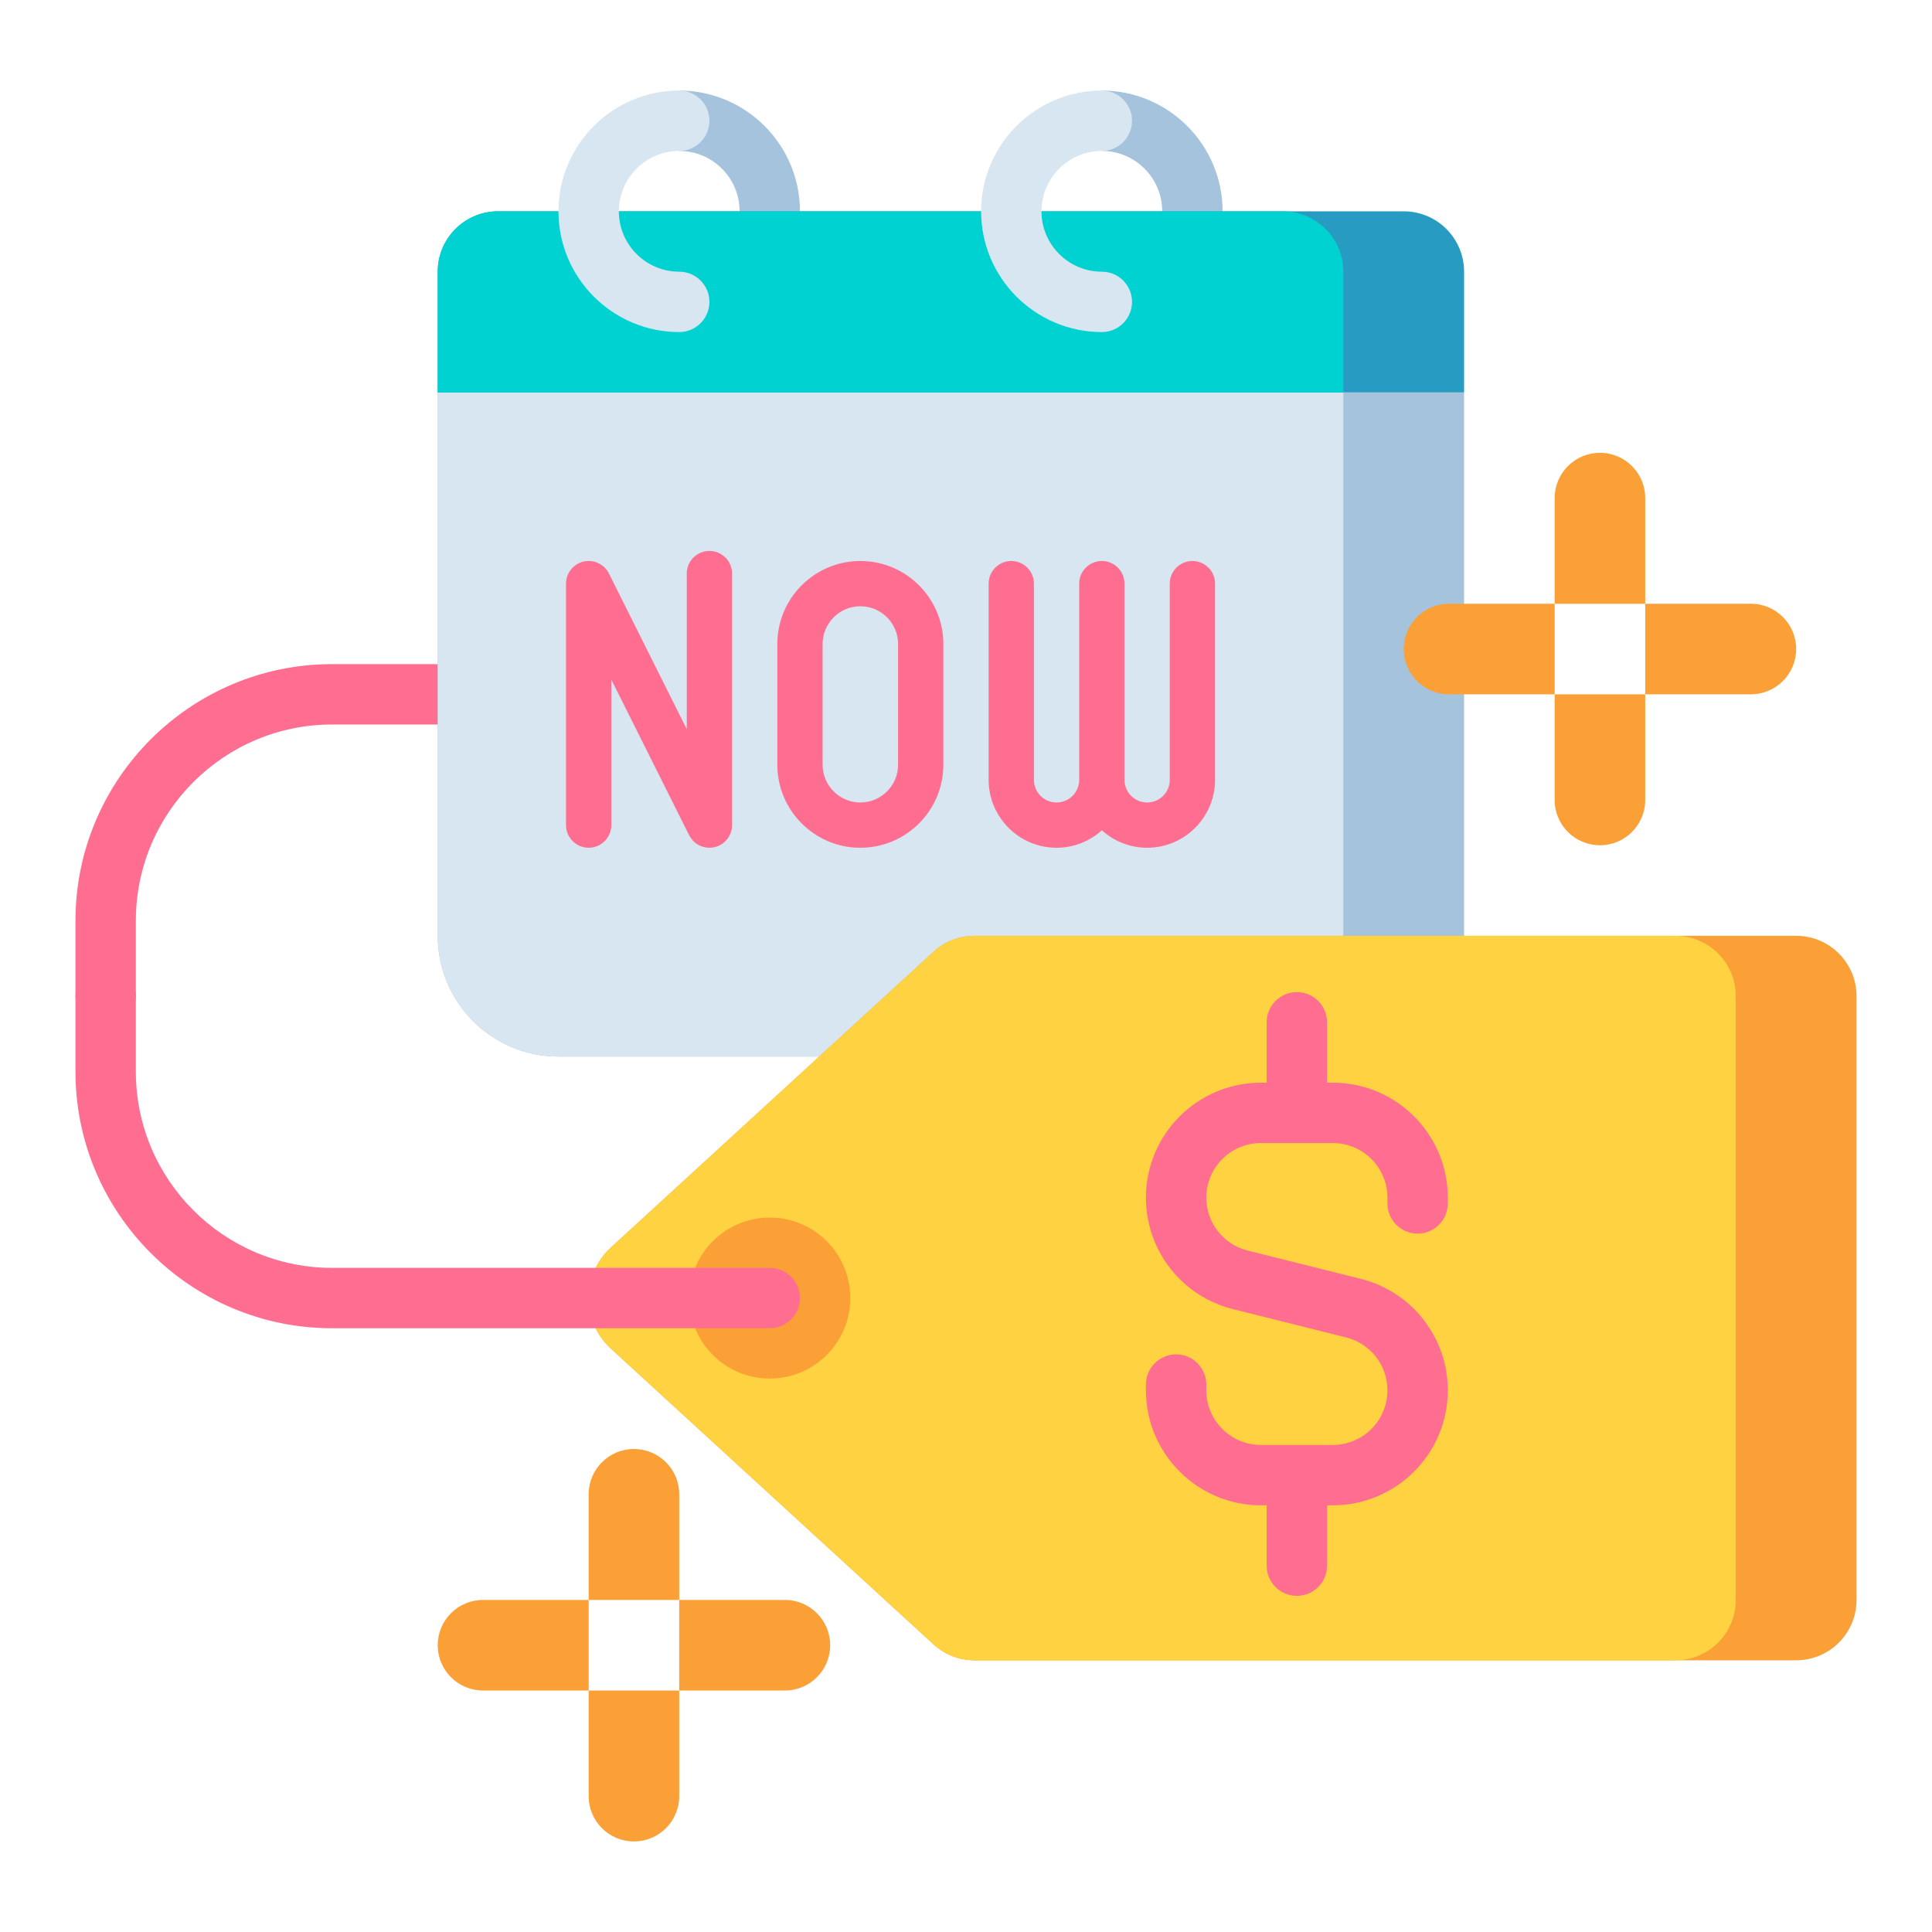 <?xml version="1.0" encoding="utf-8"?>
<!-- Generator: Adobe Illustrator 23.0.0, SVG Export Plug-In . SVG Version: 6.00 Build 0)  -->
<svg version="1.1" id="Layer_1" xmlns="http://www.w3.org/2000/svg" xmlns:xlink="http://www.w3.org/1999/xlink" x="0px" y="0px"
	 viewBox="0 0 512 512" style="enable-background:new 0 0 512 512;" xml:space="preserve">
<style type="text/css">
	.st0{fill:#463C4B;}
	.st1{fill:#555A6E;}
	.st2{fill:#289BC3;}
	.st3{fill:#00D2D2;}
	.st4{fill:#D7E6F0;}
	.st5{fill:#FF6E91;}
	.st6{fill:#6E7896;}
	.st7{fill:#FAA037;}
	.st8{fill:#E64178;}
	.st9{fill:#FAB991;}
	.st10{fill:#A5C3DC;}
	.st11{fill:#F0915A;}
	.st12{fill:#FFD241;}
	.st13{fill:#32283C;}
	.st14{fill:#E6E6EB;}
	.st15{fill:#466932;}
	.st16{fill:#78AF41;}
	.st17{fill:#F57328;}
	.st18{fill:#C8733C;}
</style>
<g>
	<g>
		<path class="st5" d="M28,272c-4.418,0-8-3.582-8-8v-20c0-37.495,30.505-68,68-68h28c4.418,0,8,3.582,8,8s-3.582,8-8,8H88
			c-28.673,0-52,23.327-52,52v20C36,268.418,32.418,272,28,272z"/>
	</g>
	<g>
		<g>
			<path class="st10" d="M292,88V72c8.822,0,16-7.178,16-16s-7.178-16-16-16V24c17.645,0,32,14.355,32,32S309.645,88,292,88z"/>
		</g>
		<g>
			<path class="st10" d="M180,88V72c8.822,0,16-7.178,16-16s-7.178-16-16-16V24c17.645,0,32,14.355,32,32S197.645,88,180,88z"/>
		</g>
		<g>
			<path class="st10" d="M148,280h208c17.673,0,32-14.327,32-32V104H116v144C116,265.673,130.327,280,148,280z"/>
		</g>
		<g>
			<path class="st4" d="M324,280H148c-17.673,0-32-14.327-32-32V104h240v144C356,265.673,341.673,280,324,280z"/>
		</g>
		<g>
			<path class="st2" d="M132,56h240c8.837,0,16,7.163,16,16v32H116V72C116,63.163,123.163,56,132,56z"/>
		</g>
		<g>
			<path class="st3" d="M340,56H132c-8.837,0-16,7.163-16,16v32h240V72C356,63.163,348.837,56,340,56z"/>
		</g>
		<g>
			<path class="st4" d="M180,88c-17.645,0-32-14.355-32-32s14.355-32,32-32c4.418,0,8,3.582,8,8s-3.582,8-8,8
				c-8.822,0-16,7.178-16,16s7.178,16,16,16c4.418,0,8,3.582,8,8S184.418,88,180,88z"/>
		</g>
		<g>
			<path class="st4" d="M292,88c-17.645,0-32-14.355-32-32s14.355-32,32-32c4.418,0,8,3.582,8,8s-3.582,8-8,8
				c-8.822,0-16,7.178-16,16s7.178,16,16,16c4.418,0,8,3.582,8,8S296.418,88,292,88z"/>
		</g>
	</g>
	<g>
		<path class="st5" d="M316,148.667c-3.313,0-6,2.687-6,6v52c0,3.309-2.691,6-6,6s-6-2.691-6-6v-52c0-3.313-2.687-6-6-6
			s-6,2.687-6,6v52c0,3.309-2.691,6-6,6s-6-2.691-6-6v-52c0-3.313-2.687-6-6-6s-6,2.687-6,6v52c0,9.925,8.075,18,18,18
			c4.612,0,8.812-1.759,12-4.622c3.188,2.863,7.388,4.622,12,4.622c9.925,0,18-8.075,18-18v-52
			C322,151.353,319.313,148.667,316,148.667z"/>
		<path class="st5" d="M188,146c-3.313,0-6,2.687-6,6v41.25l-20.634-41.267c-1.243-2.489-4.033-3.798-6.745-3.156
			c-2.708,0.639-4.621,3.057-4.621,5.839v64c0,3.313,2.687,6,6,6s6-2.687,6-6v-38.583l20.634,41.267
			c1.032,2.066,3.132,3.317,5.365,3.317c0.457,0,0.919-0.052,1.38-0.161c2.708-0.639,4.621-3.057,4.621-5.839V152
			C194,148.687,191.313,146,188,146z"/>
		<path class="st5" d="M228,148.667c-12.131,0-22,9.869-22,22v32c0,12.131,9.869,22,22,22s22-9.869,22-22v-32
			C250,158.536,240.131,148.667,228,148.667z M238,202.667c0,5.514-4.486,10-10,10s-10-4.486-10-10v-32c0-5.514,4.486-10,10-10
			s10,4.486,10,10V202.667z"/>
	</g>
	<g>
		<path class="st7" d="M258.224,440H476c8.837,0,16-7.163,16-16V264c0-8.837-7.163-16-16-16H258.224
			c-4.003,0-7.861,1.501-10.812,4.206l-85.515,78.389C158.139,334.039,156,338.902,156,344l0,0c0,5.098,2.139,9.961,5.897,13.406
			l85.515,78.389C250.363,438.499,254.221,440,258.224,440z"/>
	</g>
	<g>
		<path class="st12" d="M258.224,440H444c8.837,0,16-7.163,16-16V264c0-8.837-7.163-16-16-16H258.224
			c-4.003,0-7.861,1.501-10.812,4.206l-85.515,78.389C158.139,334.039,156,338.902,156,344l0,0c0,5.098,2.139,9.961,5.897,13.406
			l85.515,78.389C250.363,438.499,254.221,440,258.224,440z"/>
	</g>
	<g>
		<circle class="st7" cx="204" cy="344" r="21.333"/>
	</g>
	<path class="st5" d="M375.681,326.92c4.418,0,8-3.582,8-8v-1.538c0-16.797-13.665-30.462-30.462-30.462h-1.538v-16
		c0-4.418-3.582-8-8-8s-8,3.582-8,8v16h-1.538c-16.797,0-30.462,13.665-30.462,30.462c0,14.004,9.488,26.156,23.074,29.553
		l29.972,7.493c6.449,1.612,10.954,7.382,10.954,14.03c0,7.975-6.487,14.462-14.462,14.462h-19.076
		c-7.975,0-14.462-6.488-14.462-14.462v-1.538c0-4.418-3.582-8-8-8s-8,3.582-8,8v1.538c0,16.797,13.665,30.462,30.462,30.462h1.538
		v16c0,4.418,3.582,8,8,8s8-3.582,8-8v-16h1.538c16.797,0,30.462-13.666,30.462-30.462c0-14.003-9.488-26.156-23.073-29.553
		l-29.972-7.493c-6.45-1.612-10.955-7.382-10.955-14.03c0-7.974,6.487-14.462,14.462-14.462h19.076
		c7.975,0,14.462,6.488,14.462,14.462v1.538C367.681,323.339,371.263,326.92,375.681,326.92z"/>
	<g>
		<path class="st5" d="M204,352H88c-37.495,0-68-30.505-68-68v-20c0-4.418,3.582-8,8-8s8,3.582,8,8v20c0,28.673,23.327,52,52,52h116
			c4.418,0,8,3.582,8,8S208.418,352,204,352z"/>
	</g>
	<g>
		<g>
			<path class="st7" d="M436,160h-24v-28c0-6.627,5.373-12,12-12h0c6.627,0,12,5.373,12,12V160z"/>
		</g>
		<g>
			<path class="st7" d="M424,224L424,224c-6.627,0-12-5.373-12-12v-28h24v28C436,218.627,430.627,224,424,224z"/>
		</g>
		<g>
			<path class="st7" d="M412,160v24h-28c-6.627,0-12-5.373-12-12v0c0-6.627,5.373-12,12-12H412z"/>
		</g>
		<g>
			<path class="st7" d="M476,172L476,172c0,6.627-5.373,12-12,12h-28v-24h28C470.627,160,476,165.372,476,172z"/>
		</g>
	</g>
	<g>
		<g>
			<path class="st7" d="M180,424h-24v-28c0-6.627,5.373-12,12-12h0c6.627,0,12,5.373,12,12V424z"/>
		</g>
		<g>
			<path class="st7" d="M168,488L168,488c-6.627,0-12-5.373-12-12v-28h24v28C180,482.627,174.627,488,168,488z"/>
		</g>
		<g>
			<path class="st7" d="M156,424v24h-28c-6.627,0-12-5.373-12-12v0c0-6.627,5.373-12,12-12H156z"/>
		</g>
		<g>
			<path class="st7" d="M220,436L220,436c0,6.627-5.373,12-12,12h-28v-24h28C214.627,424,220,429.372,220,436z"/>
		</g>
	</g>
</g>
</svg>
